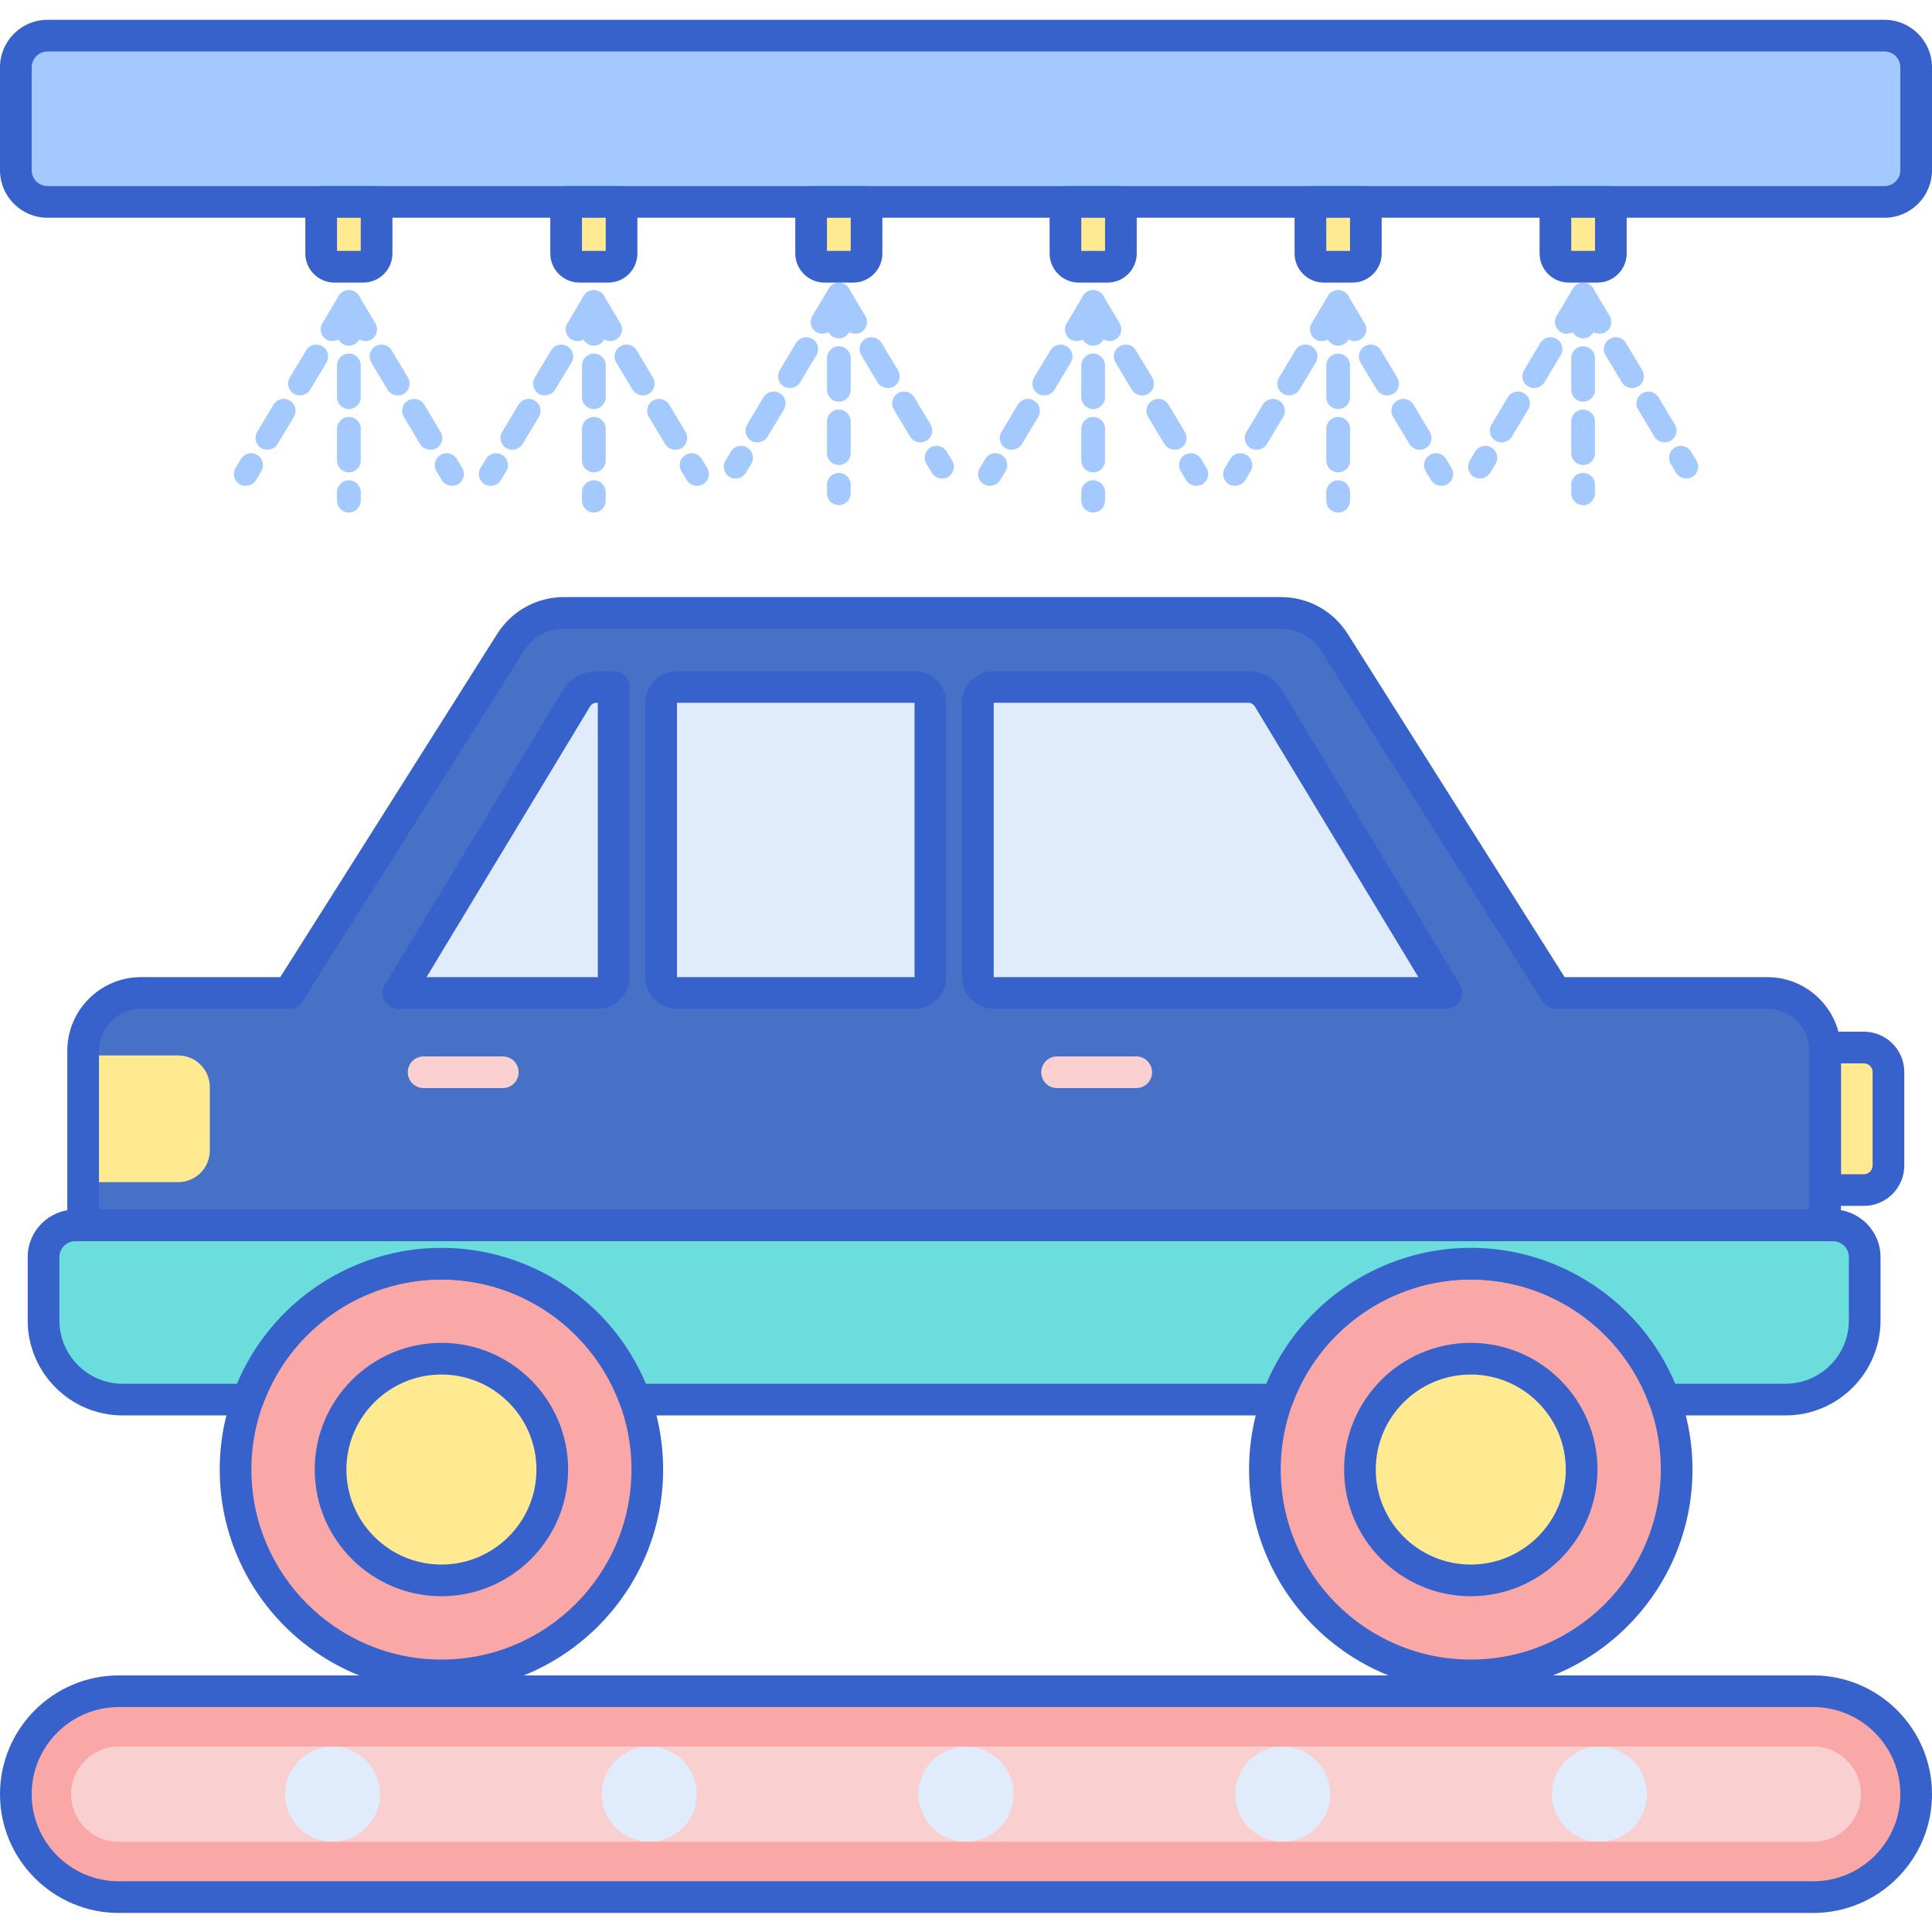 <svg height="488pt" viewBox="0 -5 488 488" width="488pt" xmlns="http://www.w3.org/2000/svg"><path d="m461 304.52v-44.102c0-8.066-6.539-14.605-14.605-14.605h-53.395l-55.957-88.547c-2.934-4.641-8.039-7.453-13.527-7.453h-181.035c-5.488 0-10.594 2.812-13.523 7.453l-55.957 88.547h-37.395c-8.066 0-14.605 6.539-14.605 14.605v44.102zm0 0" fill="#4671c6"/><path d="m30 460.188c-6.617 0-12-5.383-12-12s5.383-12 12-12h428c6.617 0 12 5.383 12 12s-5.383 12-12 12zm0 0" fill="#f9cfcf"/><path d="m470.805 295.594h-9.805v-36h9.805c3.422 0 6.195 2.773 6.195 6.195v23.605c0 3.426-2.773 6.199-6.195 6.199zm0 0" fill="#ffea92"/><path d="m21 261.594h24c4.418 0 8 3.582 8 8v16c0 4.418-3.582 8-8 8h-24zm0 0" fill="#ffea92"/><path d="m155 168.523h-4.367c-2.047 0-3.949 1.098-5.043 2.906l-44.941 74.383h50.352c2.211 0 4-1.789 4-4zm0 0" fill="#e0ebfc"/><path d="m171 245.812h60c2.211 0 4-1.789 4-4v-69.289c0-2.211-1.789-4-4-4h-60c-2.211 0-4 1.789-4 4v69.289c0 2.211 1.789 4 4 4zm0 0" fill="#e0ebfc"/><path d="m315.367 168.523h-64.367c-2.211 0-4 1.789-4 4v69.289c0 2.211 1.789 4 4 4h114.352l-44.941-74.383c-1.094-1.812-3-2.906-5.043-2.906zm0 0" fill="#e0ebfc"/><path d="m287 269.836h-20c-2.211 0-4-1.793-4-4 0-2.211 1.789-4 4-4h20c2.211 0 4 1.789 4 4 0 2.207-1.789 4-4 4zm0 0" fill="#f9cfcf"/><path d="m127 269.836h-20c-2.211 0-4-1.793-4-4 0-2.211 1.789-4 4-4h20c2.211 0 4 1.789 4 4 0 2.207-1.789 4-4 4zm0 0" fill="#f9cfcf"/><path d="m470.801 299.594h-9.801c-2.207 0-4-1.793-4-4v-36c0-2.207 1.793-4 4-4h9.801c5.625 0 10.199 4.574 10.199 10.195v23.609c0 5.621-4.574 10.195-10.199 10.195zm-5.801-8h5.801c1.211 0 2.199-.984 2.199-2.195v-23.609c0-1.211-.984-2.195-2.199-2.195h-5.801zm0 0" fill="#3762cc"/><path d="m163.5 366.188c0 28.719-23.281 52-52 52s-52-23.281-52-52 23.281-52 52-52 52 23.281 52 52zm0 0" fill="#f9a7a7"/><path d="m139.5 366.188c0 15.465-12.535 28-28 28s-28-12.535-28-28 12.535-28 28-28 28 12.535 28 28zm0 0" fill="#ffea92"/><path d="m423.5 366.188c0 28.719-23.281 52-52 52s-52-23.281-52-52 23.281-52 52-52 52 23.281 52 52zm0 0" fill="#f9a7a7"/><path d="m399.5 366.188c0 15.465-12.535 28-28 28s-28-12.535-28-28 12.535-28 28-28 28 12.535 28 28zm0 0" fill="#ffea92"/><path d="m111.5 398.188c-17.645 0-32-14.355-32-32s14.355-32 32-32 32 14.355 32 32-14.355 32-32 32zm0-56c-13.234 0-24 10.766-24 24s10.766 24 24 24 24-10.766 24-24-10.766-24-24-24zm0 0" fill="#3762cc"/><path d="m371.5 398.188c-17.645 0-32-14.355-32-32s14.355-32 32-32 32 14.355 32 32-14.355 32-32 32zm0-56c-13.234 0-24 10.766-24 24s10.766 24 24 24 24-10.766 24-24-10.766-24-24-24zm0 0" fill="#3762cc"/><path d="m111.5 422.188c-30.879 0-56-25.121-56-56s25.121-56 56-56 56 25.121 56 56-25.121 56-56 56zm0-104c-26.465 0-48 21.531-48 48s21.535 48 48 48 48-21.531 48-48-21.535-48-48-48zm0 0" fill="#3762cc"/><path d="m371.5 422.188c-30.879 0-56-25.121-56-56s25.121-56 56-56 56 25.121 56 56-25.121 56-56 56zm0-104c-26.465 0-48 21.531-48 48s21.535 48 48 48 48-21.531 48-48-21.535-48-48-48zm0 0" fill="#3762cc"/><path d="m151 249.812h-50.352c-1.441 0-2.773-.777-3.484-2.035-.707-1.258-.684-2.797.062-4.035l44.938-74.383c1.832-3.031 4.996-4.84 8.469-4.84h4.367c2.207 0 4 1.793 4 4v73.293c0 4.41-3.59 8-8 8zm-43.262-8h43.262v-69.293h-.367c-.645 0-1.25.367-1.621.977zm0 0" fill="#3762cc"/><path d="m231 249.812h-60c-4.41 0-8-3.59-8-8v-69.293c0-4.41 3.59-8 8-8h60c4.41 0 8 3.59 8 8v69.293c0 4.41-3.59 8-8 8zm-60-77.293v69.293h60v-69.293zm0 0" fill="#3762cc"/><path d="m365.352 249.812h-114.352c-4.41 0-8-3.59-8-8v-69.293c0-4.41 3.59-8 8-8h64.367c3.473 0 6.637 1.809 8.469 4.84l44.938 74.383c.746 1.238.77 2.777.062 4.035-.711 1.258-2.043 2.035-3.484 2.035zm-114.352-77.293v69.293h107.262l-41.277-68.316c-.367-.613-.973-.977-1.621-.977zm0 0" fill="#3762cc"/><path d="m96 448.188c0 6.629-5.371 12-12 12s-12-5.371-12-12c0-6.625 5.371-12 12-12s12 5.375 12 12zm0 0" fill="#e0ebfc"/><path d="m176 448.188c0 6.629-5.371 12-12 12s-12-5.371-12-12c0-6.625 5.371-12 12-12s12 5.375 12 12zm0 0" fill="#e0ebfc"/><path d="m256 448.188c0 6.629-5.371 12-12 12s-12-5.371-12-12c0-6.625 5.371-12 12-12s12 5.375 12 12zm0 0" fill="#e0ebfc"/><path d="m336 448.188c0 6.629-5.371 12-12 12s-12-5.371-12-12c0-6.625 5.371-12 12-12s12 5.375 12 12zm0 0" fill="#e0ebfc"/><path d="m416 448.188c0 6.629-5.371 12-12 12s-12-5.371-12-12c0-6.625 5.371-12 12-12s12 5.375 12 12zm0 0" fill="#e0ebfc"/><g fill="#a4c9ff"><path d="m88.121 68.316c1.66 0 3 1.34 3 3v8c0 1.66-1.34 3-3 3s-3-1.34-3-3v-8c0-1.66 1.34-3 3-3zm0 16c1.66 0 3 1.34 3 3v8c0 1.66-1.34 3-3 3s-3-1.34-3-3v-8c0-1.66 1.34-3 3-3zm0 16c1.66 0 3 1.34 3 3v8c0 1.66-1.34 3-3 3s-3-1.34-3-3v-8c0-1.66 1.34-3 3-3zm0 16c1.66 0 3 1.34 3 3v2.141c0 1.66-1.34 3-3 3s-3-1.34-3-3v-2.141c0-1.66 1.34-3 3-3zm0 0"/><path d="m88.121 68.316c1.039 0 2.039.562 2.578 1.461l4.102 6.859c.301.48.438 1 .438 1.562 0 1.059-.559 2.02-1.457 2.559-1.383.82-3.301.32-4.121-1.039l-4.121-6.859c-.84-1.422-.379-3.262 1.039-4.121.461-.262 1-.422 1.543-.422zm8.238 13.723c1.062 0 2.02.539 2.562 1.457l4.117 6.863c.281.48.441 1.02.422 1.559 0 1.059-.539 2.02-1.441 2.559-1.398.84-3.301.34-4.121-1.039l-4.117-6.859c-.281-.461-.441-1-.422-1.559 0-1.043.539-2 1.441-2.543.48-.277 1-.438 1.559-.438zm8.219 13.719c1.062 0 2.023.539 2.582 1.461l4.102 6.859c.297.48.438 1.02.438 1.559 0 1.062-.559 2.02-1.461 2.562-1.359.82-3.297.32-4.117-1.043l-4.121-6.859c-.281-.457-.422-1-.422-1.539 0-1.059.562-2.02 1.461-2.559.461-.281 1-.441 1.539-.441zm8.242 13.719c1.059 0 2.02.543 2.559 1.461l1.359 2.262c.422.68.543 1.5.34 2.277-.199.781-.68 1.422-1.359 1.84-1.398.82-3.297.34-4.117-1.02l-1.363-2.277c-.277-.461-.438-1-.418-1.543 0-1.059.539-2.02 1.441-2.559.477-.281 1.02-.441 1.559-.441zm0 0"/><path d="m88.121 68.316c.539 0 1.078.16 1.539.441.699.398 1.18 1.059 1.379 1.84.18.781.062 1.582-.34 2.262l-4.121 6.859c-.816 1.359-2.758 1.859-4.117 1.039-.902-.539-1.461-1.5-1.461-2.559 0-.562.141-1.082.441-1.562l4.098-6.859c.539-.898 1.539-1.461 2.582-1.461zm-8.223 13.723c.543 0 1.062.16 1.543.438.898.543 1.438 1.5 1.438 2.543.02.559-.141 1.098-.418 1.559l-4.121 6.859c-.82 1.379-2.738 1.859-4.102 1.039-.918-.539-1.457-1.5-1.457-2.559 0-.559.141-1.078.418-1.559l4.121-6.863c.539-.898 1.523-1.457 2.578-1.457zm-8.238 13.719c.539 0 1.078.16 1.539.441.902.539 1.461 1.5 1.461 2.539 0 .559-.141 1.102-.422 1.559l-4.117 6.859c-.82 1.363-2.742 1.863-4.121 1.043-.898-.543-1.461-1.5-1.461-2.562 0-.539.141-1.078.441-1.559l4.098-6.859c.562-.902 1.523-1.461 2.582-1.461zm-8.238 13.719c.559 0 1.078.16 1.559.441.898.539 1.441 1.5 1.441 2.559.02.543-.141 1.082-.422 1.543l-1.359 2.258c-.82 1.379-2.742 1.859-4.102 1.039-.699-.418-1.18-1.059-1.379-1.84-.199-.777-.082-1.598.34-2.277l1.359-2.262c.539-.918 1.5-1.461 2.562-1.461zm0 0"/><path d="m150 68.316c1.66 0 3 1.34 3 3v8c0 1.66-1.34 3-3 3s-3-1.34-3-3v-8c0-1.66 1.344-3 3-3zm0 16c1.66 0 3 1.34 3 3v8c0 1.66-1.34 3-3 3s-3-1.34-3-3v-8c0-1.66 1.344-3 3-3zm0 16c1.66 0 3 1.34 3 3v8c0 1.66-1.34 3-3 3s-3-1.34-3-3v-8c0-1.66 1.344-3 3-3zm0 16c1.66 0 3 1.34 3 3v2.141c0 1.66-1.34 3-3 3s-3-1.34-3-3v-2.141c0-1.66 1.344-3 3-3zm0 0"/><path d="m150 68.316c1.059 0 2.02.543 2.578 1.461l4.102 6.859c.301.48.441 1.02.441 1.562 0 1.059-.562 2.02-1.461 2.559-1.379.82-3.301.32-4.121-1.039l-4.117-6.859c-.844-1.422-.383-3.262 1.039-4.121.461-.281 1-.422 1.539-.422zm8.219 13.723c1.082 0 2.043.539 2.582 1.457l4.121 6.863c.277.48.418 1 .418 1.559 0 1.059-.539 2.02-1.441 2.559-1.379.82-3.297.32-4.117-1.039l-4.121-6.859c-.281-.461-.441-1-.422-1.559 0-1.062.543-2 1.441-2.543.48-.277 1-.438 1.539-.438zm8.242 13.719c1.039 0 2.039.559 2.578 1.461l4.102 6.859c.301.48.438 1.02.438 1.559 0 1.062-.559 2.02-1.457 2.562-1.383.82-3.301.34-4.121-1.043l-4.121-6.859c-.277-.457-.418-1-.418-1.559 0-1.039.559-2 1.461-2.539.457-.281 1-.441 1.539-.441zm8.219 13.719c1.082 0 2.039.543 2.582 1.461l1.359 2.262c.418.699.539 1.5.34 2.277-.199.781-.68 1.422-1.359 1.84-1.402.82-3.301.34-4.121-1.039l-1.359-2.258c-.281-.461-.441-1-.422-1.562 0-1.039.539-2 1.441-2.539.48-.281 1-.441 1.539-.441zm0 0"/><path d="m150 68.316c.539 0 1.078.16 1.539.441 1.422.84 1.883 2.68 1.039 4.102l-4.117 6.859c-.82 1.379-2.742 1.859-4.121 1.039-.898-.539-1.441-1.5-1.461-2.559 0-.543.141-1.082.441-1.562l4.102-6.859c.559-.918 1.52-1.461 2.578-1.461zm-8.219 13.723c.539 0 1.059.16 1.539.438.898.543 1.441 1.5 1.461 2.543 0 .559-.16 1.098-.441 1.559l-4.121 6.859c-.82 1.359-2.738 1.859-4.098 1.039-.922-.539-1.461-1.5-1.461-2.559 0-.539.141-1.078.418-1.559l4.121-6.863c.539-.898 1.52-1.457 2.582-1.457zm-8.242 13.719c.539 0 1.082.16 1.539.441.902.539 1.461 1.5 1.461 2.539 0 .559-.141 1.102-.418 1.559l-4.121 6.859c-.82 1.363-2.738 1.863-4.121 1.043-.898-.543-1.457-1.5-1.457-2.562 0-.539.137-1.078.438-1.559l4.102-6.859c.539-.902 1.539-1.461 2.578-1.461zm-8.238 13.719c.562 0 1.082.16 1.562.441.898.539 1.438 1.5 1.438 2.559.02.543-.141 1.082-.418 1.543l-1.359 2.258c-.82 1.379-2.742 1.859-4.121 1.039-1.398-.859-1.879-2.699-1.02-4.117l1.359-2.262c.539-.918 1.496-1.461 2.559-1.461zm0 0"/><path d="m211.879 66.457c1.66 0 3 1.34 3 3v8c0 1.66-1.34 3-3 3s-3-1.34-3-3v-8c0-1.66 1.34-3 3-3zm0 16c1.66 0 3 1.34 3 3v8c0 1.66-1.34 3-3 3s-3-1.34-3-3v-8c0-1.66 1.34-3 3-3zm0 16c1.66 0 3 1.34 3 3v8c0 1.66-1.34 3-3 3s-3-1.34-3-3v-8c0-1.66 1.34-3 3-3zm0 16c1.66 0 3 1.34 3 3v2.141c0 1.66-1.34 3-3 3s-3-1.34-3-3v-2.141c0-1.66 1.34-3 3-3zm0 0"/><path d="m211.879 66.457c1.043 0 2.043.562 2.582 1.461l4.098 6.859c.301.48.441 1.02.441 1.562 0 1.059-.559 2.02-1.461 2.559-1.379.82-3.277.34-4.117-1.039l-4.121-6.863c-.402-.68-.52-1.477-.34-2.258.199-.781.699-1.441 1.379-1.84.461-.281 1.004-.441 1.539-.441zm8.242 13.723c1.039 0 2.02.559 2.559 1.457l4.121 6.859c.277.48.418 1.023.418 1.562 0 1.059-.539 2.02-1.438 2.559-1.383.82-3.301.34-4.121-1.039l-4.121-6.859c-.277-.461-.438-1-.418-1.562 0-1.039.539-2 1.438-2.539.48-.277 1.02-.438 1.562-.438zm8.223 13.719c1.039 0 2.039.559 2.578 1.461l4.121 6.859c.277.48.418 1.02.418 1.559 0 1.062-.559 2.02-1.457 2.562-1.383.816-3.301.34-4.121-1.043l-4.102-6.859c-.301-.461-.438-1-.438-1.539 0-1.059.559-2.02 1.457-2.559.461-.281 1-.441 1.543-.441zm8.215 13.719c1.062 0 2.043.562 2.582 1.461l1.359 2.262c.859 1.418.398 3.258-1.02 4.117-1.402.84-3.301.34-4.121-1.039l-1.359-2.262c-.281-.457-.441-1-.422-1.539 0-1.059.543-2.02 1.441-2.559.48-.281 1-.441 1.539-.441zm0 0"/><path d="m211.879 66.457c.543 0 1.082.16 1.543.441 1.418.84 1.879 2.68 1.039 4.098l-4.121 6.863c-.82 1.379-2.762 1.859-4.121 1.039-.898-.539-1.438-1.5-1.457-2.559 0-.562.137-1.082.438-1.562l4.102-6.859c.559-.922 1.52-1.461 2.578-1.461zm-8.219 13.723c.539 0 1.059.16 1.539.438.902.539 1.441 1.48 1.441 2.539.02.562-.141 1.102-.422 1.562l-4.117 6.859c-.82 1.379-2.742 1.859-4.102 1.039-.922-.539-1.461-1.5-1.461-2.559 0-.539.141-1.082.422-1.562l4.117-6.859c.543-.898 1.523-1.457 2.582-1.457zm-8.238 13.719c.539 0 1.078.16 1.539.441.918.539 1.461 1.5 1.461 2.539 0 .559-.141 1.098-.422 1.559l-4.121 6.859c-.82 1.383-2.758 1.859-4.117 1.043-.902-.543-1.461-1.5-1.461-2.562 0-.539.141-1.078.438-1.559l4.102-6.859c.539-.902 1.539-1.461 2.582-1.461zm-8.242 13.719c.559 0 1.082.16 1.559.441.902.539 1.441 1.5 1.441 2.559.02.539-.141 1.082-.418 1.539l-1.363 2.262c-.82 1.379-2.738 1.859-4.117 1.039-1.402-.84-1.883-2.699-1.02-4.117l1.359-2.262c.539-.898 1.5-1.461 2.559-1.461zm0 0"/><path d="m276.121 68.316c1.66 0 3 1.34 3 3v8c0 1.66-1.34 3-3 3s-3-1.34-3-3v-8c0-1.66 1.34-3 3-3zm0 16c1.66 0 3 1.34 3 3v8c0 1.66-1.34 3-3 3s-3-1.34-3-3v-8c0-1.66 1.34-3 3-3zm0 16c1.66 0 3 1.34 3 3v8c0 1.66-1.34 3-3 3s-3-1.34-3-3v-8c0-1.66 1.34-3 3-3zm0 16c1.66 0 3 1.34 3 3v2.141c0 1.66-1.34 3-3 3s-3-1.34-3-3v-2.141c0-1.66 1.34-3 3-3zm0 0"/><path d="m276.121 68.316c1.039 0 2.039.562 2.578 1.461l4.102 6.859c.301.48.438 1 .438 1.562 0 1.059-.559 2.02-1.457 2.559-1.383.82-3.301.32-4.121-1.039l-4.121-6.859c-.84-1.422-.379-3.262 1.039-4.121.461-.262 1-.422 1.543-.422zm8.238 13.723c1.062 0 2.02.539 2.562 1.457l4.117 6.863c.281.48.441 1.02.422 1.559 0 1.059-.539 2.02-1.441 2.559-1.398.84-3.301.34-4.121-1.039l-4.117-6.859c-.281-.461-.441-1-.422-1.559 0-1.043.539-2 1.441-2.543.48-.277 1-.438 1.559-.438zm8.219 13.719c1.062 0 2.023.539 2.582 1.461l4.102 6.859c.297.48.438 1.02.438 1.559 0 1.062-.559 2.02-1.461 2.562-1.359.82-3.297.32-4.117-1.043l-4.121-6.859c-.281-.457-.422-1-.422-1.539 0-1.059.562-2.02 1.461-2.559.461-.281 1-.441 1.539-.441zm8.242 13.719c1.059 0 2.02.543 2.559 1.461l1.359 2.262c.422.68.543 1.5.34 2.277-.199.781-.68 1.422-1.359 1.84-1.398.82-3.297.34-4.117-1.02l-1.363-2.277c-.277-.461-.438-1-.418-1.543 0-1.059.539-2.02 1.441-2.559.477-.281 1.02-.441 1.559-.441zm0 0"/><path d="m276.121 68.316c.539 0 1.078.16 1.539.441.699.398 1.18 1.059 1.379 1.84.18.781.062 1.582-.34 2.262l-4.121 6.859c-.816 1.359-2.758 1.859-4.117 1.039-.902-.539-1.461-1.5-1.461-2.559 0-.562.141-1.082.441-1.562l4.098-6.859c.539-.898 1.539-1.461 2.582-1.461zm-8.223 13.723c.543 0 1.062.16 1.543.438.898.543 1.438 1.5 1.438 2.543.02.559-.141 1.098-.418 1.559l-4.121 6.859c-.82 1.379-2.738 1.859-4.102 1.039-.918-.539-1.457-1.5-1.457-2.559 0-.559.141-1.078.418-1.559l4.121-6.863c.539-.898 1.523-1.457 2.578-1.457zm-8.238 13.719c.539 0 1.078.16 1.539.441.902.539 1.461 1.5 1.461 2.539 0 .559-.141 1.102-.422 1.559l-4.117 6.859c-.82 1.363-2.742 1.863-4.121 1.043-.898-.543-1.461-1.5-1.461-2.562 0-.539.141-1.078.441-1.559l4.098-6.859c.562-.902 1.523-1.461 2.582-1.461zm-8.238 13.719c.559 0 1.078.16 1.559.441.898.539 1.441 1.5 1.441 2.559.02.543-.141 1.082-.422 1.543l-1.359 2.258c-.82 1.379-2.742 1.859-4.102 1.039-.699-.418-1.18-1.059-1.379-1.84-.199-.777-.082-1.598.34-2.277l1.359-2.262c.539-.918 1.5-1.461 2.562-1.461zm0 0"/><path d="m338 68.316c1.66 0 3 1.34 3 3v8c0 1.66-1.34 3-3 3s-3-1.34-3-3v-8c0-1.66 1.344-3 3-3zm0 16c1.66 0 3 1.34 3 3v8c0 1.66-1.34 3-3 3s-3-1.34-3-3v-8c0-1.66 1.344-3 3-3zm0 16c1.66 0 3 1.34 3 3v8c0 1.66-1.34 3-3 3s-3-1.34-3-3v-8c0-1.66 1.344-3 3-3zm0 16c1.66 0 3 1.34 3 3v2.141c0 1.66-1.34 3-3 3s-3-1.34-3-3v-2.141c0-1.66 1.344-3 3-3zm0 0"/><path d="m338 68.316c1.059 0 2.02.543 2.578 1.461l4.102 6.859c.301.48.441 1.02.441 1.562 0 1.059-.562 2.02-1.461 2.559-1.379.82-3.301.32-4.121-1.039l-4.117-6.859c-.844-1.422-.383-3.262 1.039-4.121.461-.281 1-.422 1.539-.422zm8.219 13.723c1.082 0 2.043.539 2.582 1.457l4.121 6.863c.277.48.418 1 .418 1.559 0 1.059-.539 2.02-1.441 2.559-1.379.82-3.297.32-4.117-1.039l-4.121-6.859c-.281-.461-.441-1-.422-1.559 0-1.062.543-2 1.441-2.543.48-.277 1-.438 1.539-.438zm8.242 13.719c1.039 0 2.039.559 2.578 1.461l4.102 6.859c.301.48.438 1.02.438 1.559 0 1.062-.559 2.02-1.457 2.562-1.383.82-3.301.34-4.121-1.043l-4.121-6.859c-.277-.457-.418-1-.418-1.559 0-1.039.559-2 1.461-2.539.457-.281 1-.441 1.539-.441zm8.219 13.719c1.082 0 2.039.543 2.582 1.461l1.359 2.262c.418.699.539 1.5.34 2.277-.199.781-.68 1.422-1.359 1.84-1.402.82-3.301.34-4.121-1.039l-1.359-2.258c-.281-.461-.441-1-.422-1.562 0-1.039.539-2 1.441-2.539.48-.281 1-.441 1.539-.441zm0 0"/><path d="m338 68.316c.539 0 1.078.16 1.539.441 1.422.84 1.883 2.68 1.039 4.102l-4.117 6.859c-.82 1.379-2.742 1.859-4.121 1.039-.898-.539-1.441-1.5-1.461-2.559 0-.543.141-1.082.441-1.562l4.102-6.859c.559-.918 1.52-1.461 2.578-1.461zm-8.219 13.723c.539 0 1.059.16 1.539.438.898.543 1.441 1.5 1.461 2.543 0 .559-.16 1.098-.441 1.559l-4.121 6.859c-.82 1.359-2.738 1.859-4.098 1.039-.922-.539-1.461-1.5-1.461-2.559 0-.539.141-1.078.418-1.559l4.121-6.863c.539-.898 1.52-1.457 2.582-1.457zm-8.242 13.719c.539 0 1.082.16 1.539.441.902.539 1.461 1.5 1.461 2.539 0 .559-.141 1.102-.418 1.559l-4.121 6.859c-.82 1.363-2.738 1.863-4.121 1.043-.898-.543-1.457-1.5-1.457-2.562 0-.539.137-1.078.438-1.559l4.102-6.859c.539-.902 1.539-1.461 2.578-1.461zm-8.238 13.719c.562 0 1.082.16 1.562.441.898.539 1.438 1.5 1.438 2.559.02.543-.141 1.082-.418 1.543l-1.359 2.258c-.82 1.379-2.742 1.859-4.121 1.039-1.398-.859-1.879-2.699-1.02-4.117l1.359-2.262c.539-.918 1.496-1.461 2.559-1.461zm0 0"/><path d="m399.879 66.457c1.66 0 3 1.34 3 3v8c0 1.66-1.34 3-3 3s-3-1.34-3-3v-8c0-1.66 1.34-3 3-3zm0 16c1.66 0 3 1.34 3 3v8c0 1.66-1.34 3-3 3s-3-1.34-3-3v-8c0-1.66 1.34-3 3-3zm0 16c1.66 0 3 1.34 3 3v8c0 1.66-1.34 3-3 3s-3-1.34-3-3v-8c0-1.66 1.34-3 3-3zm0 16c1.66 0 3 1.34 3 3v2.141c0 1.66-1.34 3-3 3s-3-1.34-3-3v-2.141c0-1.66 1.34-3 3-3zm0 0"/><path d="m399.879 66.457c1.043 0 2.043.562 2.582 1.461l4.098 6.859c.301.48.441 1.02.441 1.562 0 1.059-.559 2.02-1.461 2.559-1.379.82-3.277.34-4.117-1.039l-4.121-6.863c-.402-.68-.52-1.477-.34-2.258.199-.781.699-1.441 1.379-1.84.461-.281 1.004-.441 1.539-.441zm8.242 13.723c1.039 0 2.02.559 2.559 1.457l4.121 6.859c.277.48.418 1.023.418 1.562 0 1.059-.539 2.02-1.438 2.559-1.383.82-3.301.34-4.121-1.039l-4.121-6.859c-.277-.461-.438-1-.418-1.562 0-1.039.539-2 1.438-2.539.48-.277 1.02-.438 1.562-.438zm8.223 13.719c1.039 0 2.039.559 2.578 1.461l4.121 6.859c.277.48.418 1.02.418 1.559 0 1.062-.559 2.02-1.457 2.562-1.383.816-3.301.34-4.121-1.043l-4.102-6.859c-.301-.461-.438-1-.438-1.539 0-1.059.559-2.02 1.457-2.559.461-.281 1-.441 1.543-.441zm8.215 13.719c1.062 0 2.043.562 2.582 1.461l1.359 2.262c.859 1.418.398 3.258-1.02 4.117-1.402.84-3.301.34-4.121-1.039l-1.359-2.262c-.281-.457-.441-1-.422-1.539 0-1.059.543-2.02 1.441-2.559.48-.281 1-.441 1.539-.441zm0 0"/><path d="m399.879 66.457c.543 0 1.082.16 1.543.441 1.418.84 1.879 2.68 1.039 4.098l-4.121 6.863c-.82 1.379-2.762 1.859-4.121 1.039-.898-.539-1.438-1.5-1.457-2.559 0-.562.137-1.082.438-1.562l4.102-6.859c.559-.922 1.52-1.461 2.578-1.461zm-8.219 13.723c.539 0 1.059.16 1.539.438.902.539 1.441 1.48 1.441 2.539.02.562-.141 1.102-.422 1.562l-4.117 6.859c-.82 1.379-2.742 1.859-4.102 1.039-.922-.539-1.461-1.5-1.461-2.559 0-.539.141-1.082.422-1.562l4.117-6.859c.543-.898 1.523-1.457 2.582-1.457zm-8.238 13.719c.539 0 1.078.16 1.539.441.918.539 1.461 1.5 1.461 2.539 0 .559-.141 1.098-.422 1.559l-4.121 6.859c-.82 1.383-2.758 1.859-4.117 1.043-.902-.543-1.461-1.5-1.461-2.562 0-.539.141-1.078.438-1.559l4.102-6.859c.539-.902 1.539-1.461 2.582-1.461zm-8.242 13.719c.559 0 1.082.16 1.559.441.902.539 1.441 1.5 1.441 2.559.02.539-.141 1.082-.418 1.539l-1.363 2.262c-.82 1.379-2.738 1.859-4.117 1.039-1.402-.84-1.883-2.699-1.02-4.117l1.359-2.262c.539-.898 1.5-1.461 2.559-1.461zm0 0"/><path d="m476 46h-464c-4.418 0-8-3.582-8-8v-26c0-4.418 3.582-8 8-8h464c4.418 0 8 3.582 8 8v26c0 4.418-3.582 8-8 8zm0 0"/></g><path d="m476 50h-464c-6.617 0-12-5.383-12-12v-26c0-6.617 5.383-12 12-12h464c6.617 0 12 5.383 12 12v26c0 6.617-5.383 12-12 12zm-464-42c-2.207 0-4 1.793-4 4v26c0 2.207 1.793 4 4 4h464c2.207 0 4-1.793 4-4v-26c0-2.207-1.793-4-4-4zm0 0" fill="#3762cc"/><path d="m458 422.188h-428c-14.359 0-26 11.641-26 26s11.641 26 26 26h428c14.359 0 26-11.641 26-26s-11.641-26-26-26zm0 38h-428c-6.617 0-12-5.383-12-12s5.383-12 12-12h428c6.617 0 12 5.383 12 12s-5.383 12-12 12zm0 0" fill="#f9a7a7"/><path d="m458 478.188h-428c-16.543 0-30-13.457-30-30s13.457-30 30-30h428c16.543 0 30 13.457 30 30s-13.457 30-30 30zm-428-52c-12.129 0-22 9.871-22 22s9.871 22 22 22h428c12.129 0 22-9.871 22-22s-9.871-22-22-22zm0 0" fill="#3762cc"/><path d="m81.121 46v13.016c0 1.855 1.504 3.363 3.363 3.363h7.273c1.855 0 3.363-1.504 3.363-3.363v-13.016zm0 0" fill="#ffea92"/><path d="m91.754 66.379h-7.27c-4.059 0-7.363-3.305-7.363-7.363v-13.016c0-2.207 1.789-4 4-4h14c2.207 0 4 1.793 4 4v13.016c0 4.059-3.305 7.363-7.367 7.363zm-6.633-8h6v-8.375h-6zm0 0" fill="#3762cc"/><path d="m143 46v13.016c0 1.855 1.508 3.363 3.363 3.363h7.27c1.859 0 3.367-1.504 3.367-3.363v-13.016zm0 0" fill="#ffea92"/><path d="m153.633 66.379h-7.27c-4.059 0-7.367-3.305-7.367-7.363v-13.016c0-2.207 1.793-4 4-4h14c2.211 0 4 1.793 4 4v13.016c.004 4.059-3.301 7.363-7.363 7.363zm-6.633-8h6v-8.375h-6zm0 0" fill="#3762cc"/><path d="m204.879 46v13.016c0 1.855 1.508 3.363 3.363 3.363h7.273c1.855 0 3.363-1.504 3.363-3.363v-13.016zm0 0" fill="#ffea92"/><path d="m215.516 66.379h-7.27c-4.059 0-7.367-3.305-7.367-7.363v-13.016c0-2.207 1.793-4 4-4h14c2.211 0 4 1.793 4 4v13.016c0 4.059-3.305 7.363-7.363 7.363zm-6.637-8h6v-8.375h-6zm0 0" fill="#3762cc"/><path d="m269.121 46v13.016c0 1.855 1.504 3.363 3.363 3.363h7.273c1.855 0 3.363-1.504 3.363-3.363v-13.016zm0 0" fill="#ffea92"/><path d="m279.754 66.379h-7.27c-4.059 0-7.363-3.305-7.363-7.363v-13.016c0-2.207 1.789-4 4-4h14c2.207 0 4 1.793 4 4v13.016c0 4.059-3.305 7.363-7.367 7.363zm-6.633-8h6v-8.375h-6zm0 0" fill="#3762cc"/><path d="m331 46v13.016c0 1.855 1.508 3.363 3.363 3.363h7.27c1.859 0 3.367-1.504 3.367-3.363v-13.016zm0 0" fill="#ffea92"/><path d="m341.633 66.379h-7.27c-4.059 0-7.367-3.305-7.367-7.363v-13.016c0-2.207 1.793-4 4-4h14c2.211 0 4 1.793 4 4v13.016c.004 4.059-3.301 7.363-7.363 7.363zm-6.633-8h6v-8.375h-6zm0 0" fill="#3762cc"/><path d="m392.879 46v13.016c0 1.855 1.508 3.363 3.363 3.363h7.273c1.855 0 3.363-1.504 3.363-3.363v-13.016zm0 0" fill="#ffea92"/><path d="m403.516 66.379h-7.27c-4.059 0-7.367-3.305-7.367-7.363v-13.016c0-2.207 1.793-4 4-4h14c2.211 0 4 1.793 4 4v13.016c0 4.059-3.305 7.363-7.363 7.363zm-6.637-8h6v-8.375h-6zm0 0" fill="#3762cc"/><path d="m461 308.52h-440c-2.207 0-4-1.793-4-4v-44.102c0-10.258 8.348-18.605 18.605-18.605h35.191l54.781-86.684c3.688-5.836 10.008-9.316 16.906-9.316h181.035c6.902 0 13.219 3.484 16.906 9.316l54.781 86.684h51.191c10.258 0 18.605 8.344 18.605 18.605v44.102c-.004 2.211-1.797 4-4.004 4zm-436-8h432v-40.102c0-5.848-4.758-10.605-10.605-10.605h-53.395c-1.371 0-2.648-.703-3.379-1.863l-55.961-88.547c-2.207-3.5-6.004-5.59-10.141-5.59h-181.039c-4.137 0-7.934 2.09-10.141 5.59l-55.961 88.547c-.73 1.16-2.008 1.863-3.379 1.863h-37.395c-5.848 0-10.605 4.758-10.605 10.609zm0 0" fill="#3762cc"/><path d="m463 304.52h-444c-4.418 0-8 3.582-8 8v16c0 11.047 8.953 20 20 20h31.586c7.23-20.02 26.398-34.332 48.914-34.332s41.684 14.309 48.914 34.332h162.168c7.23-20.02 26.398-34.332 48.914-34.332 22.52 0 41.688 14.309 48.918 34.332h30.586c11.047 0 20-8.953 20-20v-16c0-4.418-3.582-8-8-8zm0 0" fill="#6bdddd"/><path d="m451 352.52h-30.586c-1.684 0-3.188-1.055-3.762-2.641-6.848-18.953-24.992-31.691-45.152-31.691s-38.305 12.738-45.152 31.691c-.574 1.586-2.078 2.641-3.762 2.641h-162.172c-1.684 0-3.188-1.055-3.762-2.641-6.848-18.953-24.992-31.691-45.152-31.691s-38.305 12.738-45.152 31.691c-.574 1.586-2.078 2.641-3.762 2.641h-31.586c-13.234 0-24-10.766-24-24v-16c0-6.617 5.383-12 12-12h444c6.617 0 12 5.383 12 12v16c0 13.234-10.766 24-24 24zm-27.855-8h27.855c8.82 0 16-7.176 16-16v-16c0-2.207-1.793-4-4-4h-444c-2.207 0-4 1.793-4 4v16c0 8.824 7.18 16 16 16h28.855c8.668-20.648 29.074-34.332 51.645-34.332s42.977 13.684 51.645 34.332h156.711c8.668-20.648 29.074-34.332 51.645-34.332s42.977 13.684 51.645 34.332zm0 0" fill="#3762cc"/></svg>